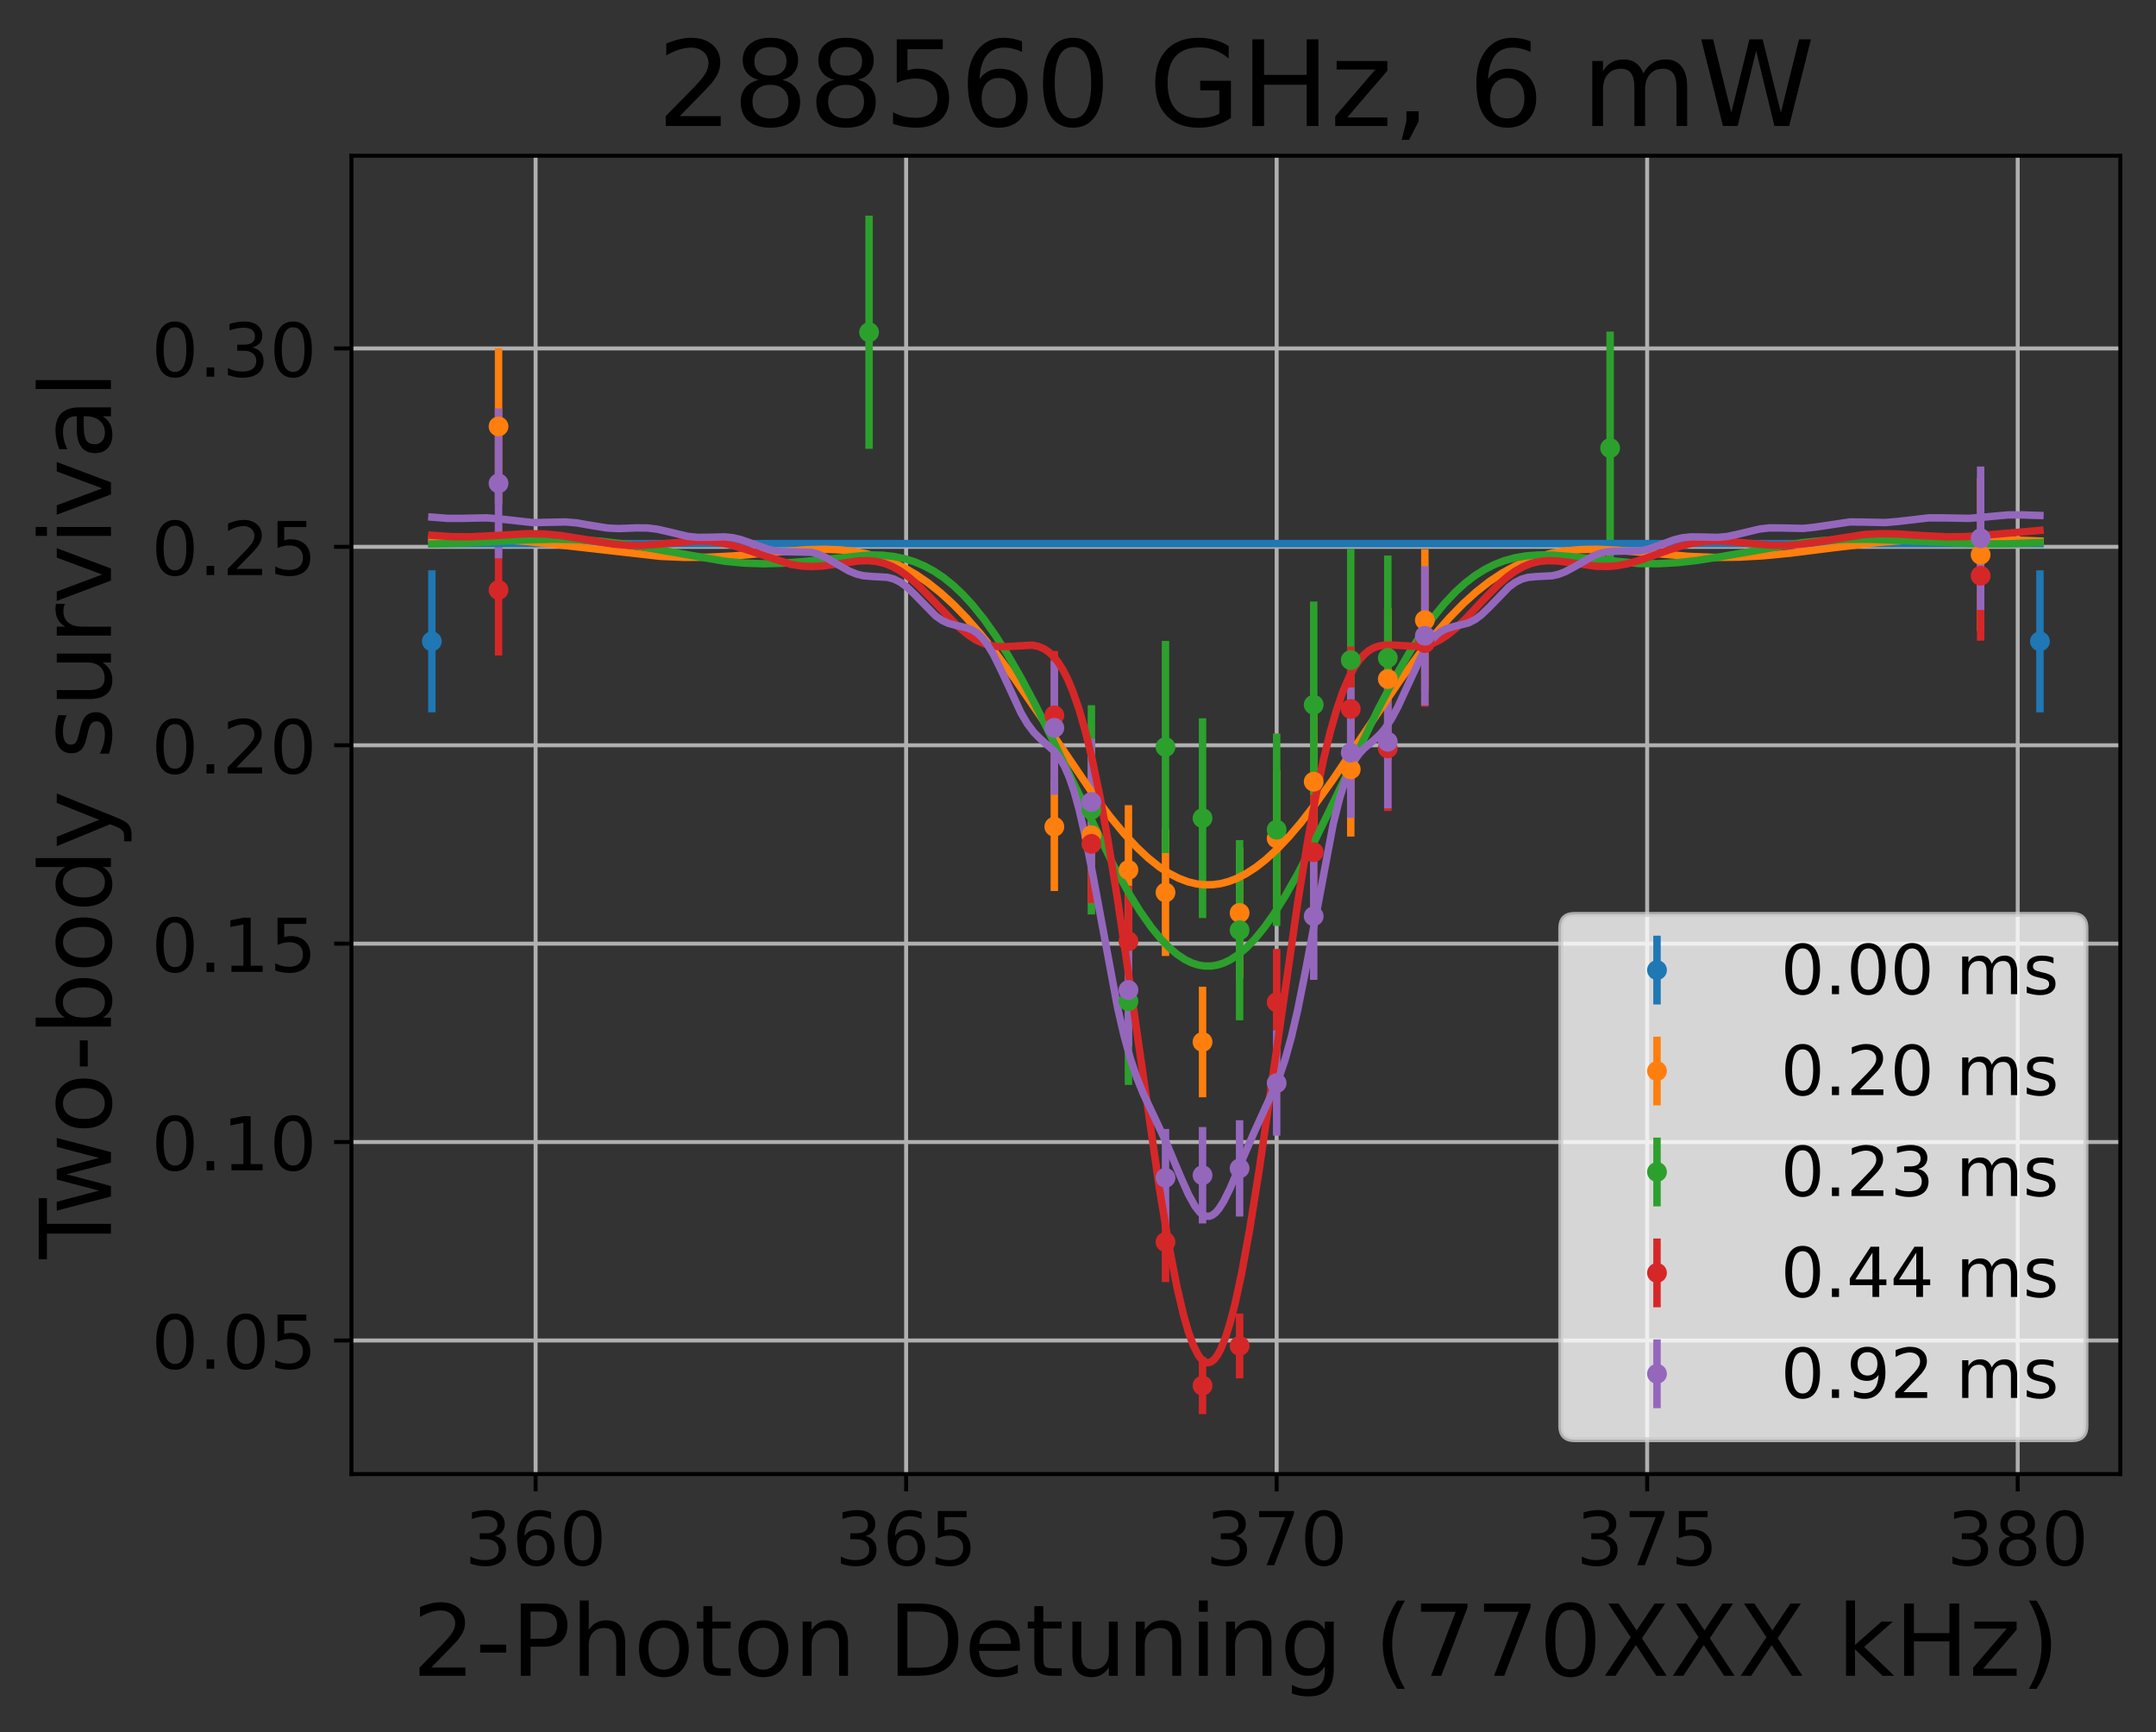 <?xml version="1.0" encoding="utf-8" standalone="no"?>
<!DOCTYPE svg PUBLIC "-//W3C//DTD SVG 1.1//EN"
  "http://www.w3.org/Graphics/SVG/1.1/DTD/svg11.dtd">
<!-- Created with matplotlib (https://matplotlib.org/) -->
<svg height="349.622pt" version="1.1" viewBox="0 0 435.275 349.622" width="435.275pt" xmlns="http://www.w3.org/2000/svg" xmlns:xlink="http://www.w3.org/1999/xlink">
 <rect x="0" y="0" width="435.275" height="349.622" fill="#333333" stroke="none"/>
 <defs>
  <style type="text/css">
*{stroke-linecap:butt;stroke-linejoin:round;}
  </style>
 </defs>
 <g id="figure_1">
  <g id="patch_1">
   <path d="M 0 349.622 
L 435.275 349.622 
L 435.275 0 
L 0 0 
z
" style="fill:none;"/>
  </g>
  <g id="axes_1">
   <g id="patch_2">
    <path d="M 70.955 297.548 
L 428.075 297.548 
L 428.075 31.436 
L 70.955 31.436 
z
" style="fill:none;"/>
   </g>
   <g id="matplotlib.axis_1">
    <g id="xtick_1">
     <g id="line2d_1">
      <path clip-path="url(#p140c2fcd43)" d="M 108.133 297.548 
L 108.133 31.436 
" style="fill:none;stroke:#b0b0b0;stroke-linecap:square;stroke-width:0.8;"/>
     </g>
     <g id="line2d_2">
      <defs>
       <path d="M 0 0 
L 0 3.5 
" id="m005f0a59be" style="stroke:#000000;stroke-width:0.8;"/>
      </defs>
      <g>
       <use style="stroke:#000000;stroke-width:0.8;" x="108.133" xlink:href="#m005f0a59be" y="297.548"/>
      </g>
     </g>
     <g id="text_1">
      <!-- 360 -->
      <defs>
       <path d="M 40.578 39.312 
Q 47.656 37.797 51.625 33 
Q 55.609 28.219 55.609 21.188 
Q 55.609 10.406 48.188 4.484 
Q 40.766 -1.422 27.094 -1.422 
Q 22.516 -1.422 17.656 -0.516 
Q 12.797 0.391 7.625 2.203 
L 7.625 11.719 
Q 11.719 9.328 16.594 8.109 
Q 21.484 6.891 26.812 6.891 
Q 36.078 6.891 40.938 10.547 
Q 45.797 14.203 45.797 21.188 
Q 45.797 27.641 41.281 31.266 
Q 36.766 34.906 28.719 34.906 
L 20.219 34.906 
L 20.219 43.016 
L 29.109 43.016 
Q 36.375 43.016 40.234 45.922 
Q 44.094 48.828 44.094 54.297 
Q 44.094 59.906 40.109 62.906 
Q 36.141 65.922 28.719 65.922 
Q 24.656 65.922 20.016 65.031 
Q 15.375 64.156 9.812 62.312 
L 9.812 71.094 
Q 15.438 72.656 20.344 73.438 
Q 25.25 74.219 29.594 74.219 
Q 40.828 74.219 47.359 69.109 
Q 53.906 64.016 53.906 55.328 
Q 53.906 49.266 50.438 45.094 
Q 46.969 40.922 40.578 39.312 
z
" id="DejaVuSans-51"/>
       <path d="M 33.016 40.375 
Q 26.375 40.375 22.484 35.828 
Q 18.609 31.297 18.609 23.391 
Q 18.609 15.531 22.484 10.953 
Q 26.375 6.391 33.016 6.391 
Q 39.656 6.391 43.531 10.953 
Q 47.406 15.531 47.406 23.391 
Q 47.406 31.297 43.531 35.828 
Q 39.656 40.375 33.016 40.375 
z
M 52.594 71.297 
L 52.594 62.312 
Q 48.875 64.062 45.094 64.984 
Q 41.312 65.922 37.594 65.922 
Q 27.828 65.922 22.672 59.328 
Q 17.531 52.734 16.797 39.406 
Q 19.672 43.656 24.016 45.922 
Q 28.375 48.188 33.594 48.188 
Q 44.578 48.188 50.953 41.516 
Q 57.328 34.859 57.328 23.391 
Q 57.328 12.156 50.688 5.359 
Q 44.047 -1.422 33.016 -1.422 
Q 20.359 -1.422 13.672 8.266 
Q 6.984 17.969 6.984 36.375 
Q 6.984 53.656 15.188 63.938 
Q 23.391 74.219 37.203 74.219 
Q 40.922 74.219 44.703 73.484 
Q 48.484 72.75 52.594 71.297 
z
" id="DejaVuSans-54"/>
       <path d="M 31.781 66.406 
Q 24.172 66.406 20.328 58.906 
Q 16.5 51.422 16.5 36.375 
Q 16.5 21.391 20.328 13.891 
Q 24.172 6.391 31.781 6.391 
Q 39.453 6.391 43.281 13.891 
Q 47.125 21.391 47.125 36.375 
Q 47.125 51.422 43.281 58.906 
Q 39.453 66.406 31.781 66.406 
z
M 31.781 74.219 
Q 44.047 74.219 50.516 64.516 
Q 56.984 54.828 56.984 36.375 
Q 56.984 17.969 50.516 8.266 
Q 44.047 -1.422 31.781 -1.422 
Q 19.531 -1.422 13.062 8.266 
Q 6.594 17.969 6.594 36.375 
Q 6.594 54.828 13.062 64.516 
Q 19.531 74.219 31.781 74.219 
z
" id="DejaVuSans-48"/>
      </defs>
      <g transform="translate(93.817 315.946)scale(0.15 -0.15)">
       <use xlink:href="#DejaVuSans-51"/>
       <use x="63.623" xlink:href="#DejaVuSans-54"/>
       <use x="127.246" xlink:href="#DejaVuSans-48"/>
      </g>
     </g>
    </g>
    <g id="xtick_2">
     <g id="line2d_3">
      <path clip-path="url(#p140c2fcd43)" d="M 182.938 297.548 
L 182.938 31.436 
" style="fill:none;stroke:#b0b0b0;stroke-linecap:square;stroke-width:0.8;"/>
     </g>
     <g id="line2d_4">
      <g>
       <use style="stroke:#000000;stroke-width:0.8;" x="182.938" xlink:href="#m005f0a59be" y="297.548"/>
      </g>
     </g>
     <g id="text_2">
      <!-- 365 -->
      <defs>
       <path d="M 10.797 72.906 
L 49.516 72.906 
L 49.516 64.594 
L 19.828 64.594 
L 19.828 46.734 
Q 21.969 47.469 24.109 47.828 
Q 26.266 48.188 28.422 48.188 
Q 40.625 48.188 47.75 41.5 
Q 54.891 34.812 54.891 23.391 
Q 54.891 11.625 47.562 5.094 
Q 40.234 -1.422 26.906 -1.422 
Q 22.312 -1.422 17.547 -0.641 
Q 12.797 0.141 7.719 1.703 
L 7.719 11.625 
Q 12.109 9.234 16.797 8.062 
Q 21.484 6.891 26.703 6.891 
Q 35.156 6.891 40.078 11.328 
Q 45.016 15.766 45.016 23.391 
Q 45.016 31 40.078 35.438 
Q 35.156 39.891 26.703 39.891 
Q 22.75 39.891 18.812 39.016 
Q 14.891 38.141 10.797 36.281 
z
" id="DejaVuSans-53"/>
      </defs>
      <g transform="translate(168.622 315.946)scale(0.15 -0.15)">
       <use xlink:href="#DejaVuSans-51"/>
       <use x="63.623" xlink:href="#DejaVuSans-54"/>
       <use x="127.246" xlink:href="#DejaVuSans-53"/>
      </g>
     </g>
    </g>
    <g id="xtick_3">
     <g id="line2d_5">
      <path clip-path="url(#p140c2fcd43)" d="M 257.743 297.548 
L 257.743 31.436 
" style="fill:none;stroke:#b0b0b0;stroke-linecap:square;stroke-width:0.8;"/>
     </g>
     <g id="line2d_6">
      <g>
       <use style="stroke:#000000;stroke-width:0.8;" x="257.743" xlink:href="#m005f0a59be" y="297.548"/>
      </g>
     </g>
     <g id="text_3">
      <!-- 370 -->
      <defs>
       <path d="M 8.203 72.906 
L 55.078 72.906 
L 55.078 68.703 
L 28.609 0 
L 18.312 0 
L 43.219 64.594 
L 8.203 64.594 
z
" id="DejaVuSans-55"/>
      </defs>
      <g transform="translate(243.428 315.946)scale(0.15 -0.15)">
       <use xlink:href="#DejaVuSans-51"/>
       <use x="63.623" xlink:href="#DejaVuSans-55"/>
       <use x="127.246" xlink:href="#DejaVuSans-48"/>
      </g>
     </g>
    </g>
    <g id="xtick_4">
     <g id="line2d_7">
      <path clip-path="url(#p140c2fcd43)" d="M 332.548 297.548 
L 332.548 31.436 
" style="fill:none;stroke:#b0b0b0;stroke-linecap:square;stroke-width:0.8;"/>
     </g>
     <g id="line2d_8">
      <g>
       <use style="stroke:#000000;stroke-width:0.8;" x="332.548" xlink:href="#m005f0a59be" y="297.548"/>
      </g>
     </g>
     <g id="text_4">
      <!-- 375 -->
      <g transform="translate(318.233 315.946)scale(0.15 -0.15)">
       <use xlink:href="#DejaVuSans-51"/>
       <use x="63.623" xlink:href="#DejaVuSans-55"/>
       <use x="127.246" xlink:href="#DejaVuSans-53"/>
      </g>
     </g>
    </g>
    <g id="xtick_5">
     <g id="line2d_9">
      <path clip-path="url(#p140c2fcd43)" d="M 407.354 297.548 
L 407.354 31.436 
" style="fill:none;stroke:#b0b0b0;stroke-linecap:square;stroke-width:0.8;"/>
     </g>
     <g id="line2d_10">
      <g>
       <use style="stroke:#000000;stroke-width:0.8;" x="407.354" xlink:href="#m005f0a59be" y="297.548"/>
      </g>
     </g>
     <g id="text_5">
      <!-- 380 -->
      <defs>
       <path d="M 31.781 34.625 
Q 24.75 34.625 20.719 30.859 
Q 16.703 27.094 16.703 20.516 
Q 16.703 13.922 20.719 10.156 
Q 24.75 6.391 31.781 6.391 
Q 38.812 6.391 42.859 10.172 
Q 46.922 13.969 46.922 20.516 
Q 46.922 27.094 42.891 30.859 
Q 38.875 34.625 31.781 34.625 
z
M 21.922 38.812 
Q 15.578 40.375 12.031 44.719 
Q 8.5 49.078 8.5 55.328 
Q 8.5 64.062 14.719 69.141 
Q 20.953 74.219 31.781 74.219 
Q 42.672 74.219 48.875 69.141 
Q 55.078 64.062 55.078 55.328 
Q 55.078 49.078 51.531 44.719 
Q 48 40.375 41.703 38.812 
Q 48.828 37.156 52.797 32.312 
Q 56.781 27.484 56.781 20.516 
Q 56.781 9.906 50.312 4.234 
Q 43.844 -1.422 31.781 -1.422 
Q 19.734 -1.422 13.25 4.234 
Q 6.781 9.906 6.781 20.516 
Q 6.781 27.484 10.781 32.312 
Q 14.797 37.156 21.922 38.812 
z
M 18.312 54.391 
Q 18.312 48.734 21.844 45.562 
Q 25.391 42.391 31.781 42.391 
Q 38.141 42.391 41.719 45.562 
Q 45.312 48.734 45.312 54.391 
Q 45.312 60.062 41.719 63.234 
Q 38.141 66.406 31.781 66.406 
Q 25.391 66.406 21.844 63.234 
Q 18.312 60.062 18.312 54.391 
z
" id="DejaVuSans-56"/>
      </defs>
      <g transform="translate(393.038 315.946)scale(0.15 -0.15)">
       <use xlink:href="#DejaVuSans-51"/>
       <use x="63.623" xlink:href="#DejaVuSans-56"/>
       <use x="127.246" xlink:href="#DejaVuSans-48"/>
      </g>
     </g>
    </g>
    <g id="text_6">
     <!-- 2-Photon Detuning (770XXX kHz) -->
     <defs>
      <path d="M 19.188 8.297 
L 53.609 8.297 
L 53.609 0 
L 7.328 0 
L 7.328 8.297 
Q 12.938 14.109 22.625 23.891 
Q 32.328 33.688 34.812 36.531 
Q 39.547 41.844 41.422 45.531 
Q 43.312 49.219 43.312 52.781 
Q 43.312 58.594 39.234 62.25 
Q 35.156 65.922 28.609 65.922 
Q 23.969 65.922 18.812 64.312 
Q 13.672 62.703 7.812 59.422 
L 7.812 69.391 
Q 13.766 71.781 18.938 73 
Q 24.125 74.219 28.422 74.219 
Q 39.75 74.219 46.484 68.547 
Q 53.219 62.891 53.219 53.422 
Q 53.219 48.922 51.531 44.891 
Q 49.859 40.875 45.406 35.406 
Q 44.188 33.984 37.641 27.219 
Q 31.109 20.453 19.188 8.297 
z
" id="DejaVuSans-50"/>
      <path d="M 4.891 31.391 
L 31.203 31.391 
L 31.203 23.391 
L 4.891 23.391 
z
" id="DejaVuSans-45"/>
      <path d="M 19.672 64.797 
L 19.672 37.406 
L 32.078 37.406 
Q 38.969 37.406 42.719 40.969 
Q 46.484 44.531 46.484 51.125 
Q 46.484 57.672 42.719 61.234 
Q 38.969 64.797 32.078 64.797 
z
M 9.812 72.906 
L 32.078 72.906 
Q 44.344 72.906 50.609 67.359 
Q 56.891 61.812 56.891 51.125 
Q 56.891 40.328 50.609 34.812 
Q 44.344 29.297 32.078 29.297 
L 19.672 29.297 
L 19.672 0 
L 9.812 0 
z
" id="DejaVuSans-80"/>
      <path d="M 54.891 33.016 
L 54.891 0 
L 45.906 0 
L 45.906 32.719 
Q 45.906 40.484 42.875 44.328 
Q 39.844 48.188 33.797 48.188 
Q 26.516 48.188 22.312 43.547 
Q 18.109 38.922 18.109 30.906 
L 18.109 0 
L 9.078 0 
L 9.078 75.984 
L 18.109 75.984 
L 18.109 46.188 
Q 21.344 51.125 25.703 53.562 
Q 30.078 56 35.797 56 
Q 45.219 56 50.047 50.172 
Q 54.891 44.344 54.891 33.016 
z
" id="DejaVuSans-104"/>
      <path d="M 30.609 48.391 
Q 23.391 48.391 19.188 42.75 
Q 14.984 37.109 14.984 27.297 
Q 14.984 17.484 19.156 11.844 
Q 23.344 6.203 30.609 6.203 
Q 37.797 6.203 41.984 11.859 
Q 46.188 17.531 46.188 27.297 
Q 46.188 37.016 41.984 42.703 
Q 37.797 48.391 30.609 48.391 
z
M 30.609 56 
Q 42.328 56 49.016 48.375 
Q 55.719 40.766 55.719 27.297 
Q 55.719 13.875 49.016 6.219 
Q 42.328 -1.422 30.609 -1.422 
Q 18.844 -1.422 12.172 6.219 
Q 5.516 13.875 5.516 27.297 
Q 5.516 40.766 12.172 48.375 
Q 18.844 56 30.609 56 
z
" id="DejaVuSans-111"/>
      <path d="M 18.312 70.219 
L 18.312 54.688 
L 36.812 54.688 
L 36.812 47.703 
L 18.312 47.703 
L 18.312 18.016 
Q 18.312 11.328 20.141 9.422 
Q 21.969 7.516 27.594 7.516 
L 36.812 7.516 
L 36.812 0 
L 27.594 0 
Q 17.188 0 13.234 3.875 
Q 9.281 7.766 9.281 18.016 
L 9.281 47.703 
L 2.688 47.703 
L 2.688 54.688 
L 9.281 54.688 
L 9.281 70.219 
z
" id="DejaVuSans-116"/>
      <path d="M 54.891 33.016 
L 54.891 0 
L 45.906 0 
L 45.906 32.719 
Q 45.906 40.484 42.875 44.328 
Q 39.844 48.188 33.797 48.188 
Q 26.516 48.188 22.312 43.547 
Q 18.109 38.922 18.109 30.906 
L 18.109 0 
L 9.078 0 
L 9.078 54.688 
L 18.109 54.688 
L 18.109 46.188 
Q 21.344 51.125 25.703 53.562 
Q 30.078 56 35.797 56 
Q 45.219 56 50.047 50.172 
Q 54.891 44.344 54.891 33.016 
z
" id="DejaVuSans-110"/>
      <path id="DejaVuSans-32"/>
      <path d="M 19.672 64.797 
L 19.672 8.109 
L 31.594 8.109 
Q 46.688 8.109 53.688 14.938 
Q 60.688 21.781 60.688 36.531 
Q 60.688 51.172 53.688 57.984 
Q 46.688 64.797 31.594 64.797 
z
M 9.812 72.906 
L 30.078 72.906 
Q 51.266 72.906 61.172 64.094 
Q 71.094 55.281 71.094 36.531 
Q 71.094 17.672 61.125 8.828 
Q 51.172 0 30.078 0 
L 9.812 0 
z
" id="DejaVuSans-68"/>
      <path d="M 56.203 29.594 
L 56.203 25.203 
L 14.891 25.203 
Q 15.484 15.922 20.484 11.062 
Q 25.484 6.203 34.422 6.203 
Q 39.594 6.203 44.453 7.469 
Q 49.312 8.734 54.109 11.281 
L 54.109 2.781 
Q 49.266 0.734 44.188 -0.344 
Q 39.109 -1.422 33.891 -1.422 
Q 20.797 -1.422 13.156 6.188 
Q 5.516 13.812 5.516 26.812 
Q 5.516 40.234 12.766 48.109 
Q 20.016 56 32.328 56 
Q 43.359 56 49.781 48.891 
Q 56.203 41.797 56.203 29.594 
z
M 47.219 32.234 
Q 47.125 39.594 43.094 43.984 
Q 39.062 48.391 32.422 48.391 
Q 24.906 48.391 20.391 44.141 
Q 15.875 39.891 15.188 32.172 
z
" id="DejaVuSans-101"/>
      <path d="M 8.5 21.578 
L 8.5 54.688 
L 17.484 54.688 
L 17.484 21.922 
Q 17.484 14.156 20.5 10.266 
Q 23.531 6.391 29.594 6.391 
Q 36.859 6.391 41.078 11.031 
Q 45.312 15.672 45.312 23.688 
L 45.312 54.688 
L 54.297 54.688 
L 54.297 0 
L 45.312 0 
L 45.312 8.406 
Q 42.047 3.422 37.719 1 
Q 33.406 -1.422 27.688 -1.422 
Q 18.266 -1.422 13.375 4.438 
Q 8.5 10.297 8.5 21.578 
z
M 31.109 56 
z
" id="DejaVuSans-117"/>
      <path d="M 9.422 54.688 
L 18.406 54.688 
L 18.406 0 
L 9.422 0 
z
M 9.422 75.984 
L 18.406 75.984 
L 18.406 64.594 
L 9.422 64.594 
z
" id="DejaVuSans-105"/>
      <path d="M 45.406 27.984 
Q 45.406 37.75 41.375 43.109 
Q 37.359 48.484 30.078 48.484 
Q 22.859 48.484 18.828 43.109 
Q 14.797 37.75 14.797 27.984 
Q 14.797 18.266 18.828 12.891 
Q 22.859 7.516 30.078 7.516 
Q 37.359 7.516 41.375 12.891 
Q 45.406 18.266 45.406 27.984 
z
M 54.391 6.781 
Q 54.391 -7.172 48.188 -13.984 
Q 42 -20.797 29.203 -20.797 
Q 24.469 -20.797 20.266 -20.094 
Q 16.062 -19.391 12.109 -17.922 
L 12.109 -9.188 
Q 16.062 -11.328 19.922 -12.344 
Q 23.781 -13.375 27.781 -13.375 
Q 36.625 -13.375 41.016 -8.766 
Q 45.406 -4.156 45.406 5.172 
L 45.406 9.625 
Q 42.625 4.781 38.281 2.391 
Q 33.938 0 27.875 0 
Q 17.828 0 11.672 7.656 
Q 5.516 15.328 5.516 27.984 
Q 5.516 40.672 11.672 48.328 
Q 17.828 56 27.875 56 
Q 33.938 56 38.281 53.609 
Q 42.625 51.219 45.406 46.391 
L 45.406 54.688 
L 54.391 54.688 
z
" id="DejaVuSans-103"/>
      <path d="M 31 75.875 
Q 24.469 64.656 21.281 53.656 
Q 18.109 42.672 18.109 31.391 
Q 18.109 20.125 21.312 9.062 
Q 24.516 -2 31 -13.188 
L 23.188 -13.188 
Q 15.875 -1.703 12.234 9.375 
Q 8.594 20.453 8.594 31.391 
Q 8.594 42.281 12.203 53.312 
Q 15.828 64.359 23.188 75.875 
z
" id="DejaVuSans-40"/>
      <path d="M 6.297 72.906 
L 16.891 72.906 
L 35.016 45.797 
L 53.219 72.906 
L 63.812 72.906 
L 40.375 37.891 
L 65.375 0 
L 54.781 0 
L 34.281 31 
L 13.625 0 
L 2.984 0 
L 29 38.922 
z
" id="DejaVuSans-88"/>
      <path d="M 9.078 75.984 
L 18.109 75.984 
L 18.109 31.109 
L 44.922 54.688 
L 56.391 54.688 
L 27.391 29.109 
L 57.625 0 
L 45.906 0 
L 18.109 26.703 
L 18.109 0 
L 9.078 0 
z
" id="DejaVuSans-107"/>
      <path d="M 9.812 72.906 
L 19.672 72.906 
L 19.672 43.016 
L 55.516 43.016 
L 55.516 72.906 
L 65.375 72.906 
L 65.375 0 
L 55.516 0 
L 55.516 34.719 
L 19.672 34.719 
L 19.672 0 
L 9.812 0 
z
" id="DejaVuSans-72"/>
      <path d="M 5.516 54.688 
L 48.188 54.688 
L 48.188 46.484 
L 14.406 7.172 
L 48.188 7.172 
L 48.188 0 
L 4.297 0 
L 4.297 8.203 
L 38.094 47.516 
L 5.516 47.516 
z
" id="DejaVuSans-122"/>
      <path d="M 8.016 75.875 
L 15.828 75.875 
Q 23.141 64.359 26.781 53.312 
Q 30.422 42.281 30.422 31.391 
Q 30.422 20.453 26.781 9.375 
Q 23.141 -1.703 15.828 -13.188 
L 8.016 -13.188 
Q 14.5 -2 17.703 9.062 
Q 20.906 20.125 20.906 31.391 
Q 20.906 42.672 17.703 53.656 
Q 14.5 64.656 8.016 75.875 
z
" id="DejaVuSans-41"/>
     </defs>
     <g transform="translate(83.235 338.262)scale(0.2 -0.2)">
      <use xlink:href="#DejaVuSans-50"/>
      <use x="63.623" xlink:href="#DejaVuSans-45"/>
      <use x="99.707" xlink:href="#DejaVuSans-80"/>
      <use x="160.01" xlink:href="#DejaVuSans-104"/>
      <use x="223.389" xlink:href="#DejaVuSans-111"/>
      <use x="284.57" xlink:href="#DejaVuSans-116"/>
      <use x="323.779" xlink:href="#DejaVuSans-111"/>
      <use x="384.961" xlink:href="#DejaVuSans-110"/>
      <use x="448.34" xlink:href="#DejaVuSans-32"/>
      <use x="480.127" xlink:href="#DejaVuSans-68"/>
      <use x="557.129" xlink:href="#DejaVuSans-101"/>
      <use x="618.652" xlink:href="#DejaVuSans-116"/>
      <use x="657.861" xlink:href="#DejaVuSans-117"/>
      <use x="721.24" xlink:href="#DejaVuSans-110"/>
      <use x="784.619" xlink:href="#DejaVuSans-105"/>
      <use x="812.402" xlink:href="#DejaVuSans-110"/>
      <use x="875.781" xlink:href="#DejaVuSans-103"/>
      <use x="939.258" xlink:href="#DejaVuSans-32"/>
      <use x="971.045" xlink:href="#DejaVuSans-40"/>
      <use x="1010.059" xlink:href="#DejaVuSans-55"/>
      <use x="1073.682" xlink:href="#DejaVuSans-55"/>
      <use x="1137.305" xlink:href="#DejaVuSans-48"/>
      <use x="1200.928" xlink:href="#DejaVuSans-88"/>
      <use x="1269.434" xlink:href="#DejaVuSans-88"/>
      <use x="1337.939" xlink:href="#DejaVuSans-88"/>
      <use x="1406.445" xlink:href="#DejaVuSans-32"/>
      <use x="1438.232" xlink:href="#DejaVuSans-107"/>
      <use x="1496.143" xlink:href="#DejaVuSans-72"/>
      <use x="1571.338" xlink:href="#DejaVuSans-122"/>
      <use x="1623.828" xlink:href="#DejaVuSans-41"/>
     </g>
    </g>
   </g>
   <g id="matplotlib.axis_2">
    <g id="ytick_1">
     <g id="line2d_11">
      <path clip-path="url(#p140c2fcd43)" d="M 70.955 270.579 
L 428.075 270.579 
" style="fill:none;stroke:#b0b0b0;stroke-linecap:square;stroke-width:0.8;"/>
     </g>
     <g id="line2d_12">
      <defs>
       <path d="M 0 0 
L -3.5 0 
" id="mc3ce260a5b" style="stroke:#000000;stroke-width:0.8;"/>
      </defs>
      <g>
       <use style="stroke:#000000;stroke-width:0.8;" x="70.955" xlink:href="#mc3ce260a5b" y="270.579"/>
      </g>
     </g>
     <g id="text_7">
      <!-- 0.05 -->
      <defs>
       <path d="M 10.688 12.406 
L 21 12.406 
L 21 0 
L 10.688 0 
z
" id="DejaVuSans-46"/>
      </defs>
      <g transform="translate(30.556 276.278)scale(0.15 -0.15)">
       <use xlink:href="#DejaVuSans-48"/>
       <use x="63.623" xlink:href="#DejaVuSans-46"/>
       <use x="95.41" xlink:href="#DejaVuSans-48"/>
       <use x="159.033" xlink:href="#DejaVuSans-53"/>
      </g>
     </g>
    </g>
    <g id="ytick_2">
     <g id="line2d_13">
      <path clip-path="url(#p140c2fcd43)" d="M 70.955 230.53 
L 428.075 230.53 
" style="fill:none;stroke:#b0b0b0;stroke-linecap:square;stroke-width:0.8;"/>
     </g>
     <g id="line2d_14">
      <g>
       <use style="stroke:#000000;stroke-width:0.8;" x="70.955" xlink:href="#mc3ce260a5b" y="230.53"/>
      </g>
     </g>
     <g id="text_8">
      <!-- 0.10 -->
      <defs>
       <path d="M 12.406 8.297 
L 28.516 8.297 
L 28.516 63.922 
L 10.984 60.406 
L 10.984 69.391 
L 28.422 72.906 
L 38.281 72.906 
L 38.281 8.297 
L 54.391 8.297 
L 54.391 0 
L 12.406 0 
z
" id="DejaVuSans-49"/>
      </defs>
      <g transform="translate(30.556 236.229)scale(0.15 -0.15)">
       <use xlink:href="#DejaVuSans-48"/>
       <use x="63.623" xlink:href="#DejaVuSans-46"/>
       <use x="95.41" xlink:href="#DejaVuSans-49"/>
       <use x="159.033" xlink:href="#DejaVuSans-48"/>
      </g>
     </g>
    </g>
    <g id="ytick_3">
     <g id="line2d_15">
      <path clip-path="url(#p140c2fcd43)" d="M 70.955 190.481 
L 428.075 190.481 
" style="fill:none;stroke:#b0b0b0;stroke-linecap:square;stroke-width:0.8;"/>
     </g>
     <g id="line2d_16">
      <g>
       <use style="stroke:#000000;stroke-width:0.8;" x="70.955" xlink:href="#mc3ce260a5b" y="190.481"/>
      </g>
     </g>
     <g id="text_9">
      <!-- 0.15 -->
      <g transform="translate(30.556 196.179)scale(0.15 -0.15)">
       <use xlink:href="#DejaVuSans-48"/>
       <use x="63.623" xlink:href="#DejaVuSans-46"/>
       <use x="95.41" xlink:href="#DejaVuSans-49"/>
       <use x="159.033" xlink:href="#DejaVuSans-53"/>
      </g>
     </g>
    </g>
    <g id="ytick_4">
     <g id="line2d_17">
      <path clip-path="url(#p140c2fcd43)" d="M 70.955 150.432 
L 428.075 150.432 
" style="fill:none;stroke:#b0b0b0;stroke-linecap:square;stroke-width:0.8;"/>
     </g>
     <g id="line2d_18">
      <g>
       <use style="stroke:#000000;stroke-width:0.8;" x="70.955" xlink:href="#mc3ce260a5b" y="150.432"/>
      </g>
     </g>
     <g id="text_10">
      <!-- 0.20 -->
      <g transform="translate(30.556 156.13)scale(0.15 -0.15)">
       <use xlink:href="#DejaVuSans-48"/>
       <use x="63.623" xlink:href="#DejaVuSans-46"/>
       <use x="95.41" xlink:href="#DejaVuSans-50"/>
       <use x="159.033" xlink:href="#DejaVuSans-48"/>
      </g>
     </g>
    </g>
    <g id="ytick_5">
     <g id="line2d_19">
      <path clip-path="url(#p140c2fcd43)" d="M 70.955 110.382 
L 428.075 110.382 
" style="fill:none;stroke:#b0b0b0;stroke-linecap:square;stroke-width:0.8;"/>
     </g>
     <g id="line2d_20">
      <g>
       <use style="stroke:#000000;stroke-width:0.8;" x="70.955" xlink:href="#mc3ce260a5b" y="110.382"/>
      </g>
     </g>
     <g id="text_11">
      <!-- 0.25 -->
      <g transform="translate(30.556 116.081)scale(0.15 -0.15)">
       <use xlink:href="#DejaVuSans-48"/>
       <use x="63.623" xlink:href="#DejaVuSans-46"/>
       <use x="95.41" xlink:href="#DejaVuSans-50"/>
       <use x="159.033" xlink:href="#DejaVuSans-53"/>
      </g>
     </g>
    </g>
    <g id="ytick_6">
     <g id="line2d_21">
      <path clip-path="url(#p140c2fcd43)" d="M 70.955 70.333 
L 428.075 70.333 
" style="fill:none;stroke:#b0b0b0;stroke-linecap:square;stroke-width:0.8;"/>
     </g>
     <g id="line2d_22">
      <g>
       <use style="stroke:#000000;stroke-width:0.8;" x="70.955" xlink:href="#mc3ce260a5b" y="70.333"/>
      </g>
     </g>
     <g id="text_12">
      <!-- 0.30 -->
      <g transform="translate(30.556 76.032)scale(0.15 -0.15)">
       <use xlink:href="#DejaVuSans-48"/>
       <use x="63.623" xlink:href="#DejaVuSans-46"/>
       <use x="95.41" xlink:href="#DejaVuSans-51"/>
       <use x="159.033" xlink:href="#DejaVuSans-48"/>
      </g>
     </g>
    </g>
    <g id="text_13">
     <!-- Two-body survival -->
     <defs>
      <path d="M -0.297 72.906 
L 61.375 72.906 
L 61.375 64.594 
L 35.5 64.594 
L 35.5 0 
L 25.594 0 
L 25.594 64.594 
L -0.297 64.594 
z
" id="DejaVuSans-84"/>
      <path d="M 4.203 54.688 
L 13.188 54.688 
L 24.422 12.016 
L 35.594 54.688 
L 46.188 54.688 
L 57.422 12.016 
L 68.609 54.688 
L 77.594 54.688 
L 63.281 0 
L 52.688 0 
L 40.922 44.828 
L 29.109 0 
L 18.5 0 
z
" id="DejaVuSans-119"/>
      <path d="M 48.688 27.297 
Q 48.688 37.203 44.609 42.844 
Q 40.531 48.484 33.406 48.484 
Q 26.266 48.484 22.188 42.844 
Q 18.109 37.203 18.109 27.297 
Q 18.109 17.391 22.188 11.75 
Q 26.266 6.109 33.406 6.109 
Q 40.531 6.109 44.609 11.75 
Q 48.688 17.391 48.688 27.297 
z
M 18.109 46.391 
Q 20.953 51.266 25.266 53.625 
Q 29.594 56 35.594 56 
Q 45.562 56 51.781 48.094 
Q 58.016 40.188 58.016 27.297 
Q 58.016 14.406 51.781 6.484 
Q 45.562 -1.422 35.594 -1.422 
Q 29.594 -1.422 25.266 0.953 
Q 20.953 3.328 18.109 8.203 
L 18.109 0 
L 9.078 0 
L 9.078 75.984 
L 18.109 75.984 
z
" id="DejaVuSans-98"/>
      <path d="M 45.406 46.391 
L 45.406 75.984 
L 54.391 75.984 
L 54.391 0 
L 45.406 0 
L 45.406 8.203 
Q 42.578 3.328 38.25 0.953 
Q 33.938 -1.422 27.875 -1.422 
Q 17.969 -1.422 11.734 6.484 
Q 5.516 14.406 5.516 27.297 
Q 5.516 40.188 11.734 48.094 
Q 17.969 56 27.875 56 
Q 33.938 56 38.25 53.625 
Q 42.578 51.266 45.406 46.391 
z
M 14.797 27.297 
Q 14.797 17.391 18.875 11.75 
Q 22.953 6.109 30.078 6.109 
Q 37.203 6.109 41.297 11.75 
Q 45.406 17.391 45.406 27.297 
Q 45.406 37.203 41.297 42.844 
Q 37.203 48.484 30.078 48.484 
Q 22.953 48.484 18.875 42.844 
Q 14.797 37.203 14.797 27.297 
z
" id="DejaVuSans-100"/>
      <path d="M 32.172 -5.078 
Q 28.375 -14.844 24.75 -17.812 
Q 21.141 -20.797 15.094 -20.797 
L 7.906 -20.797 
L 7.906 -13.281 
L 13.188 -13.281 
Q 16.891 -13.281 18.938 -11.516 
Q 21 -9.766 23.484 -3.219 
L 25.094 0.875 
L 2.984 54.688 
L 12.5 54.688 
L 29.594 11.922 
L 46.688 54.688 
L 56.203 54.688 
z
" id="DejaVuSans-121"/>
      <path d="M 44.281 53.078 
L 44.281 44.578 
Q 40.484 46.531 36.375 47.5 
Q 32.281 48.484 27.875 48.484 
Q 21.188 48.484 17.844 46.438 
Q 14.5 44.391 14.5 40.281 
Q 14.5 37.156 16.891 35.375 
Q 19.281 33.594 26.516 31.984 
L 29.594 31.297 
Q 39.156 29.25 43.188 25.516 
Q 47.219 21.781 47.219 15.094 
Q 47.219 7.469 41.188 3.016 
Q 35.156 -1.422 24.609 -1.422 
Q 20.219 -1.422 15.453 -0.562 
Q 10.688 0.297 5.422 2 
L 5.422 11.281 
Q 10.406 8.688 15.234 7.391 
Q 20.062 6.109 24.812 6.109 
Q 31.156 6.109 34.562 8.281 
Q 37.984 10.453 37.984 14.406 
Q 37.984 18.062 35.516 20.016 
Q 33.062 21.969 24.703 23.781 
L 21.578 24.516 
Q 13.234 26.266 9.516 29.906 
Q 5.812 33.547 5.812 39.891 
Q 5.812 47.609 11.281 51.797 
Q 16.75 56 26.812 56 
Q 31.781 56 36.172 55.266 
Q 40.578 54.547 44.281 53.078 
z
" id="DejaVuSans-115"/>
      <path d="M 41.109 46.297 
Q 39.594 47.172 37.812 47.578 
Q 36.031 48 33.891 48 
Q 26.266 48 22.188 43.047 
Q 18.109 38.094 18.109 28.812 
L 18.109 0 
L 9.078 0 
L 9.078 54.688 
L 18.109 54.688 
L 18.109 46.188 
Q 20.953 51.172 25.484 53.578 
Q 30.031 56 36.531 56 
Q 37.453 56 38.578 55.875 
Q 39.703 55.766 41.062 55.516 
z
" id="DejaVuSans-114"/>
      <path d="M 2.984 54.688 
L 12.5 54.688 
L 29.594 8.797 
L 46.688 54.688 
L 56.203 54.688 
L 35.688 0 
L 23.484 0 
z
" id="DejaVuSans-118"/>
      <path d="M 34.281 27.484 
Q 23.391 27.484 19.188 25 
Q 14.984 22.516 14.984 16.5 
Q 14.984 11.719 18.141 8.906 
Q 21.297 6.109 26.703 6.109 
Q 34.188 6.109 38.703 11.406 
Q 43.219 16.703 43.219 25.484 
L 43.219 27.484 
z
M 52.203 31.203 
L 52.203 0 
L 43.219 0 
L 43.219 8.297 
Q 40.141 3.328 35.547 0.953 
Q 30.953 -1.422 24.312 -1.422 
Q 15.922 -1.422 10.953 3.297 
Q 6 8.016 6 15.922 
Q 6 25.141 12.172 29.828 
Q 18.359 34.516 30.609 34.516 
L 43.219 34.516 
L 43.219 35.406 
Q 43.219 41.609 39.141 45 
Q 35.062 48.391 27.688 48.391 
Q 23 48.391 18.547 47.266 
Q 14.109 46.141 10.016 43.891 
L 10.016 52.203 
Q 14.938 54.109 19.578 55.047 
Q 24.219 56 28.609 56 
Q 40.484 56 46.344 49.844 
Q 52.203 43.703 52.203 31.203 
z
" id="DejaVuSans-97"/>
      <path d="M 9.422 75.984 
L 18.406 75.984 
L 18.406 0 
L 9.422 0 
z
" id="DejaVuSans-108"/>
     </defs>
     <g transform="translate(22.397 254.134)rotate(-90)scale(0.2 -0.2)">
      <use xlink:href="#DejaVuSans-84"/>
      <use x="44.584" xlink:href="#DejaVuSans-119"/>
      <use x="126.371" xlink:href="#DejaVuSans-111"/>
      <use x="189.428" xlink:href="#DejaVuSans-45"/>
      <use x="225.512" xlink:href="#DejaVuSans-98"/>
      <use x="288.988" xlink:href="#DejaVuSans-111"/>
      <use x="350.17" xlink:href="#DejaVuSans-100"/>
      <use x="413.646" xlink:href="#DejaVuSans-121"/>
      <use x="472.826" xlink:href="#DejaVuSans-32"/>
      <use x="504.613" xlink:href="#DejaVuSans-115"/>
      <use x="556.713" xlink:href="#DejaVuSans-117"/>
      <use x="620.092" xlink:href="#DejaVuSans-114"/>
      <use x="661.205" xlink:href="#DejaVuSans-118"/>
      <use x="720.385" xlink:href="#DejaVuSans-105"/>
      <use x="748.168" xlink:href="#DejaVuSans-118"/>
      <use x="807.348" xlink:href="#DejaVuSans-97"/>
      <use x="868.627" xlink:href="#DejaVuSans-108"/>
     </g>
    </g>
   </g>
   <g id="LineCollection_1">
    <path clip-path="url(#p140c2fcd43)" d="M 87.187 143.789 
L 87.187 115.118 
" style="fill:none;stroke:#1f77b4;stroke-width:1.5;"/>
    <path clip-path="url(#p140c2fcd43)" d="M 411.842 143.789 
L 411.842 115.118 
" style="fill:none;stroke:#1f77b4;stroke-width:1.5;"/>
   </g>
   <g id="LineCollection_2">
    <path clip-path="url(#p140c2fcd43)" d="M 100.652 101.864 
L 100.652 70.286 
" style="fill:none;stroke:#ff7f0e;stroke-width:1.5;"/>
    <path clip-path="url(#p140c2fcd43)" d="M 212.86 179.861 
L 212.86 153.9 
" style="fill:none;stroke:#ff7f0e;stroke-width:1.5;"/>
    <path clip-path="url(#p140c2fcd43)" d="M 220.341 182.052 
L 220.341 155.135 
" style="fill:none;stroke:#ff7f0e;stroke-width:1.5;"/>
    <path clip-path="url(#p140c2fcd43)" d="M 227.821 188.683 
L 227.821 162.528 
" style="fill:none;stroke:#ff7f0e;stroke-width:1.5;"/>
    <path clip-path="url(#p140c2fcd43)" d="M 235.302 192.974 
L 235.302 167.322 
" style="fill:none;stroke:#ff7f0e;stroke-width:1.5;"/>
    <path clip-path="url(#p140c2fcd43)" d="M 242.782 221.487 
L 242.782 199.167 
" style="fill:none;stroke:#ff7f0e;stroke-width:1.5;"/>
    <path clip-path="url(#p140c2fcd43)" d="M 250.263 197.532 
L 250.263 171.043 
" style="fill:none;stroke:#ff7f0e;stroke-width:1.5;"/>
    <path clip-path="url(#p140c2fcd43)" d="M 257.743 183.016 
L 257.743 155.444 
" style="fill:none;stroke:#ff7f0e;stroke-width:1.5;"/>
    <path clip-path="url(#p140c2fcd43)" d="M 265.224 171.997 
L 265.224 143.578 
" style="fill:none;stroke:#ff7f0e;stroke-width:1.5;"/>
    <path clip-path="url(#p140c2fcd43)" d="M 272.704 168.861 
L 272.704 141.72 
" style="fill:none;stroke:#ff7f0e;stroke-width:1.5;"/>
    <path clip-path="url(#p140c2fcd43)" d="M 280.185 151.344 
L 280.185 122.769 
" style="fill:none;stroke:#ff7f0e;stroke-width:1.5;"/>
    <path clip-path="url(#p140c2fcd43)" d="M 287.665 139.512 
L 287.665 110.839 
" style="fill:none;stroke:#ff7f0e;stroke-width:1.5;"/>
    <path clip-path="url(#p140c2fcd43)" d="M 399.873 127.411 
L 399.873 96.545 
" style="fill:none;stroke:#ff7f0e;stroke-width:1.5;"/>
   </g>
   <g id="LineCollection_3">
    <path clip-path="url(#p140c2fcd43)" d="M 175.458 90.596 
L 175.458 43.532 
" style="fill:none;stroke:#2ca02c;stroke-width:1.5;"/>
    <path clip-path="url(#p140c2fcd43)" d="M 220.341 184.592 
L 220.341 142.349 
" style="fill:none;stroke:#2ca02c;stroke-width:1.5;"/>
    <path clip-path="url(#p140c2fcd43)" d="M 227.821 218.997 
L 227.821 185.198 
" style="fill:none;stroke:#2ca02c;stroke-width:1.5;"/>
    <path clip-path="url(#p140c2fcd43)" d="M 235.302 172.2 
L 235.302 129.381 
" style="fill:none;stroke:#2ca02c;stroke-width:1.5;"/>
    <path clip-path="url(#p140c2fcd43)" d="M 242.782 185.308 
L 242.782 144.993 
" style="fill:none;stroke:#2ca02c;stroke-width:1.5;"/>
    <path clip-path="url(#p140c2fcd43)" d="M 250.263 205.953 
L 250.263 169.583 
" style="fill:none;stroke:#2ca02c;stroke-width:1.5;"/>
    <path clip-path="url(#p140c2fcd43)" d="M 257.743 186.9 
L 257.743 148.061 
" style="fill:none;stroke:#2ca02c;stroke-width:1.5;"/>
    <path clip-path="url(#p140c2fcd43)" d="M 265.224 163.087 
L 265.224 121.429 
" style="fill:none;stroke:#2ca02c;stroke-width:1.5;"/>
    <path clip-path="url(#p140c2fcd43)" d="M 272.704 155.693 
L 272.704 110.79 
" style="fill:none;stroke:#2ca02c;stroke-width:1.5;"/>
    <path clip-path="url(#p140c2fcd43)" d="M 280.185 153.47 
L 280.185 112.137 
" style="fill:none;stroke:#2ca02c;stroke-width:1.5;"/>
    <path clip-path="url(#p140c2fcd43)" d="M 325.068 113.96 
L 325.068 66.929 
" style="fill:none;stroke:#2ca02c;stroke-width:1.5;"/>
   </g>
   <g id="LineCollection_4">
    <path clip-path="url(#p140c2fcd43)" d="M 100.652 132.314 
L 100.652 105.863 
" style="fill:none;stroke:#d62728;stroke-width:1.5;"/>
    <path clip-path="url(#p140c2fcd43)" d="M 212.86 157.397 
L 212.86 131.4 
" style="fill:none;stroke:#d62728;stroke-width:1.5;"/>
    <path clip-path="url(#p140c2fcd43)" d="M 220.341 182.286 
L 220.341 158.379 
" style="fill:none;stroke:#d62728;stroke-width:1.5;"/>
    <path clip-path="url(#p140c2fcd43)" d="M 227.821 201.185 
L 227.821 178.796 
" style="fill:none;stroke:#d62728;stroke-width:1.5;"/>
    <path clip-path="url(#p140c2fcd43)" d="M 235.302 258.798 
L 235.302 242.607 
" style="fill:none;stroke:#d62728;stroke-width:1.5;"/>
    <path clip-path="url(#p140c2fcd43)" d="M 242.782 285.452 
L 242.782 273.93 
" style="fill:none;stroke:#d62728;stroke-width:1.5;"/>
    <path clip-path="url(#p140c2fcd43)" d="M 250.263 278.225 
L 250.263 265.141 
" style="fill:none;stroke:#d62728;stroke-width:1.5;"/>
    <path clip-path="url(#p140c2fcd43)" d="M 257.743 213.063 
L 257.743 191.544 
" style="fill:none;stroke:#d62728;stroke-width:1.5;"/>
    <path clip-path="url(#p140c2fcd43)" d="M 265.224 183.641 
L 265.224 160.397 
" style="fill:none;stroke:#d62728;stroke-width:1.5;"/>
    <path clip-path="url(#p140c2fcd43)" d="M 272.704 155.715 
L 272.704 130.498 
" style="fill:none;stroke:#d62728;stroke-width:1.5;"/>
    <path clip-path="url(#p140c2fcd43)" d="M 280.185 163.698 
L 280.185 138.417 
" style="fill:none;stroke:#d62728;stroke-width:1.5;"/>
    <path clip-path="url(#p140c2fcd43)" d="M 287.665 142.655 
L 287.665 116.981 
" style="fill:none;stroke:#d62728;stroke-width:1.5;"/>
    <path clip-path="url(#p140c2fcd43)" d="M 399.873 129.328 
L 399.873 103.113 
" style="fill:none;stroke:#d62728;stroke-width:1.5;"/>
   </g>
   <g id="LineCollection_5">
    <path clip-path="url(#p140c2fcd43)" d="M 100.652 112.698 
L 100.652 82.441 
" style="fill:none;stroke:#9467bd;stroke-width:1.5;"/>
    <path clip-path="url(#p140c2fcd43)" d="M 212.86 160.441 
L 212.86 133.396 
" style="fill:none;stroke:#9467bd;stroke-width:1.5;"/>
    <path clip-path="url(#p140c2fcd43)" d="M 220.341 174.637 
L 220.341 149.112 
" style="fill:none;stroke:#9467bd;stroke-width:1.5;"/>
    <path clip-path="url(#p140c2fcd43)" d="M 227.821 211.291 
L 227.821 188.388 
" style="fill:none;stroke:#9467bd;stroke-width:1.5;"/>
    <path clip-path="url(#p140c2fcd43)" d="M 235.302 247.603 
L 235.302 227.886 
" style="fill:none;stroke:#9467bd;stroke-width:1.5;"/>
    <path clip-path="url(#p140c2fcd43)" d="M 242.782 246.959 
L 242.782 227.498 
" style="fill:none;stroke:#9467bd;stroke-width:1.5;"/>
    <path clip-path="url(#p140c2fcd43)" d="M 250.263 245.561 
L 250.263 226.123 
" style="fill:none;stroke:#9467bd;stroke-width:1.5;"/>
    <path clip-path="url(#p140c2fcd43)" d="M 257.743 229.233 
L 257.743 208.032 
" style="fill:none;stroke:#9467bd;stroke-width:1.5;"/>
    <path clip-path="url(#p140c2fcd43)" d="M 265.224 197.789 
L 265.224 172.086 
" style="fill:none;stroke:#9467bd;stroke-width:1.5;"/>
    <path clip-path="url(#p140c2fcd43)" d="M 272.704 165.09 
L 272.704 138.77 
" style="fill:none;stroke:#9467bd;stroke-width:1.5;"/>
    <path clip-path="url(#p140c2fcd43)" d="M 280.185 163.164 
L 280.185 136.294 
" style="fill:none;stroke:#9467bd;stroke-width:1.5;"/>
    <path clip-path="url(#p140c2fcd43)" d="M 287.665 142.404 
L 287.665 114.257 
" style="fill:none;stroke:#9467bd;stroke-width:1.5;"/>
    <path clip-path="url(#p140c2fcd43)" d="M 399.873 123.123 
L 399.873 94.171 
" style="fill:none;stroke:#9467bd;stroke-width:1.5;"/>
   </g>
   <g id="line2d_23">
    <path clip-path="url(#p140c2fcd43)" d="M 87.187 109.725 
L 411.842 109.725 
" style="fill:none;stroke:#1f77b4;stroke-linecap:square;stroke-width:1.5;"/>
   </g>
   <g id="line2d_24">
    <path clip-path="url(#p140c2fcd43)" d="M 87.187 108.794 
L 94.337 108.726 
L 100.187 108.886 
L 106.036 109.271 
L 112.536 109.937 
L 133.335 112.301 
L 138.209 112.505 
L 143.084 112.476 
L 148.284 112.202 
L 155.433 111.561 
L 162.583 110.972 
L 166.482 110.87 
L 169.732 110.999 
L 172.657 111.338 
L 175.257 111.852 
L 177.857 112.596 
L 180.457 113.596 
L 182.731 114.698 
L 185.006 116.022 
L 187.281 117.578 
L 189.881 119.644 
L 192.481 122.016 
L 195.081 124.685 
L 198.005 128.024 
L 201.255 132.111 
L 204.83 136.99 
L 209.38 143.612 
L 220.754 160.384 
L 224.004 164.715 
L 226.929 168.256 
L 229.528 171.054 
L 231.803 173.19 
L 234.078 175.004 
L 236.028 176.283 
L 237.978 177.292 
L 239.928 178.023 
L 241.553 178.412 
L 243.178 178.599 
L 244.802 178.583 
L 246.427 178.363 
L 248.052 177.941 
L 249.677 177.32 
L 251.627 176.319 
L 253.577 175.049 
L 255.527 173.523 
L 257.802 171.439 
L 260.077 169.058 
L 262.676 166.014 
L 265.601 162.243 
L 269.176 157.253 
L 274.376 149.557 
L 282.5 137.539 
L 286.4 132.193 
L 289.65 128.099 
L 292.574 124.753 
L 295.499 121.762 
L 298.099 119.421 
L 300.699 117.387 
L 303.299 115.658 
L 305.899 114.229 
L 308.498 113.087 
L 311.098 112.211 
L 313.698 111.58 
L 316.298 111.166 
L 319.223 110.923 
L 322.473 110.876 
L 326.372 111.048 
L 332.222 111.555 
L 340.996 112.308 
L 346.196 112.511 
L 351.071 112.464 
L 355.945 112.19 
L 361.47 111.656 
L 370.57 110.511 
L 379.344 109.485 
L 385.519 108.993 
L 391.368 108.757 
L 397.543 108.736 
L 405.342 108.949 
L 411.842 109.208 
L 411.842 109.208 
" style="fill:none;stroke:#ff7f0e;stroke-linecap:square;stroke-width:1.5;"/>
   </g>
   <g id="line2d_25">
    <path clip-path="url(#p140c2fcd43)" d="M 87.187 109.794 
L 93.687 109.627 
L 105.711 109.006 
L 111.886 108.842 
L 116.761 108.936 
L 121.31 109.249 
L 125.86 109.787 
L 131.06 110.631 
L 146.334 113.292 
L 150.233 113.661 
L 154.133 113.798 
L 158.033 113.693 
L 162.258 113.343 
L 175.582 112.009 
L 178.182 112.075 
L 180.457 112.327 
L 182.731 112.802 
L 184.681 113.416 
L 186.631 114.244 
L 188.581 115.305 
L 190.531 116.616 
L 192.481 118.191 
L 194.431 120.039 
L 196.381 122.165 
L 198.655 124.998 
L 200.93 128.203 
L 203.53 132.299 
L 206.13 136.817 
L 209.055 142.332 
L 212.954 150.22 
L 224.979 175.014 
L 227.904 180.285 
L 230.178 183.964 
L 232.453 187.202 
L 234.403 189.581 
L 236.028 191.259 
L 237.653 192.643 
L 239.278 193.72 
L 240.578 194.354 
L 241.878 194.78 
L 243.178 194.996 
L 244.478 195.001 
L 245.777 194.795 
L 247.077 194.379 
L 248.377 193.755 
L 250.002 192.69 
L 251.627 191.318 
L 253.252 189.651 
L 255.202 187.284 
L 257.152 184.548 
L 259.427 180.94 
L 262.026 176.347 
L 264.951 170.709 
L 268.851 162.686 
L 278.275 143.092 
L 281.525 136.93 
L 284.45 131.866 
L 287.05 127.815 
L 289.325 124.652 
L 291.6 121.863 
L 293.874 119.453 
L 295.824 117.688 
L 297.774 116.194 
L 299.724 114.96 
L 301.674 113.971 
L 303.624 113.21 
L 305.899 112.582 
L 308.173 112.201 
L 310.773 112.017 
L 313.698 112.061 
L 317.273 112.358 
L 330.922 113.752 
L 334.822 113.781 
L 338.722 113.567 
L 342.621 113.132 
L 347.496 112.352 
L 363.745 109.538 
L 368.295 109.091 
L 372.844 108.871 
L 377.719 108.864 
L 383.894 109.096 
L 399.168 109.778 
L 405.342 109.761 
L 411.842 109.513 
L 411.842 109.513 
" style="fill:none;stroke:#2ca02c;stroke-linecap:square;stroke-width:1.5;"/>
   </g>
   <g id="line2d_26">
    <path clip-path="url(#p140c2fcd43)" d="M 87.187 108.052 
L 91.412 108.335 
L 94.987 108.355 
L 99.212 108.143 
L 106.686 107.717 
L 109.936 107.788 
L 113.186 108.095 
L 117.086 108.715 
L 123.91 109.838 
L 126.835 110.071 
L 129.76 110.075 
L 133.01 109.846 
L 140.484 109.194 
L 143.084 109.257 
L 145.359 109.531 
L 147.634 110.019 
L 150.233 110.801 
L 159.658 113.916 
L 161.933 114.266 
L 163.883 114.358 
L 166.157 114.238 
L 169.082 113.831 
L 173.307 113.226 
L 175.257 113.17 
L 176.882 113.324 
L 178.507 113.704 
L 180.132 114.341 
L 181.756 115.244 
L 183.381 116.407 
L 185.331 118.107 
L 187.606 120.402 
L 193.456 126.499 
L 195.406 128.122 
L 197.03 129.179 
L 198.655 129.931 
L 199.955 130.31 
L 201.58 130.528 
L 203.205 130.518 
L 208.405 130.229 
L 209.705 130.503 
L 210.68 130.915 
L 211.655 131.55 
L 212.63 132.447 
L 213.604 133.646 
L 214.579 135.183 
L 215.554 137.089 
L 216.529 139.392 
L 217.829 143.121 
L 219.129 147.633 
L 220.429 152.943 
L 222.054 160.686 
L 223.679 169.584 
L 225.629 181.588 
L 228.229 199.243 
L 234.078 239.901 
L 236.028 251.618 
L 237.653 259.95 
L 238.953 265.464 
L 239.928 268.844 
L 240.903 271.526 
L 241.878 273.474 
L 242.528 274.353 
L 243.178 274.889 
L 243.828 275.079 
L 244.478 274.922 
L 245.127 274.419 
L 245.777 273.573 
L 246.427 272.389 
L 247.402 269.995 
L 248.377 266.888 
L 249.352 263.109 
L 250.652 257.109 
L 252.277 248.263 
L 254.227 236.083 
L 256.827 218.17 
L 262.026 181.994 
L 263.976 169.947 
L 265.601 161.007 
L 267.226 153.218 
L 268.526 147.87 
L 269.826 143.32 
L 271.126 139.554 
L 272.426 136.537 
L 273.401 134.734 
L 274.376 133.292 
L 275.351 132.178 
L 276.325 131.355 
L 277.3 130.784 
L 278.275 130.425 
L 279.575 130.204 
L 281.2 130.209 
L 286.4 130.511 
L 288.025 130.249 
L 289.325 129.831 
L 290.625 129.213 
L 292.249 128.168 
L 293.874 126.849 
L 295.824 124.981 
L 299.399 121.163 
L 302.324 118.166 
L 304.274 116.457 
L 305.899 115.284 
L 307.524 114.37 
L 309.148 113.724 
L 310.773 113.334 
L 312.398 113.172 
L 314.348 113.221 
L 316.948 113.552 
L 322.148 114.29 
L 324.422 114.35 
L 326.372 114.2 
L 328.647 113.785 
L 331.247 113.043 
L 335.147 111.638 
L 339.047 110.306 
L 341.646 109.661 
L 343.921 109.319 
L 346.196 109.19 
L 348.796 109.263 
L 352.696 109.633 
L 357.57 110.059 
L 360.495 110.085 
L 363.42 109.881 
L 366.67 109.425 
L 376.419 107.889 
L 379.669 107.719 
L 382.919 107.772 
L 388.443 108.138 
L 393.318 108.366 
L 396.893 108.311 
L 400.793 108.027 
L 411.842 107.058 
L 411.842 107.058 
" style="fill:none;stroke:#d62728;stroke-linecap:square;stroke-width:1.5;"/>
   </g>
   <g id="line2d_27">
    <path clip-path="url(#p140c2fcd43)" d="M 87.187 104.384 
L 90.437 104.641 
L 93.362 104.629 
L 98.237 104.531 
L 100.837 104.745 
L 107.661 105.495 
L 110.586 105.431 
L 114.161 105.357 
L 116.436 105.549 
L 119.36 106.061 
L 122.61 106.583 
L 124.885 106.696 
L 128.46 106.56 
L 130.735 106.58 
L 132.685 106.817 
L 134.959 107.336 
L 138.859 108.268 
L 140.809 108.469 
L 143.084 108.448 
L 146.334 108.371 
L 147.959 108.539 
L 149.583 108.916 
L 151.858 109.721 
L 155.108 110.884 
L 156.733 111.222 
L 158.358 111.346 
L 163.883 111.487 
L 165.183 111.851 
L 166.807 112.576 
L 169.082 113.923 
L 171.357 115.236 
L 172.982 115.9 
L 174.282 116.209 
L 175.907 116.355 
L 179.157 116.531 
L 180.457 116.878 
L 181.756 117.515 
L 183.056 118.465 
L 184.681 120.018 
L 188.906 124.327 
L 190.206 125.233 
L 191.506 125.839 
L 193.131 126.27 
L 195.406 126.789 
L 196.381 127.208 
L 197.355 127.856 
L 198.33 128.79 
L 199.305 130.04 
L 200.605 132.188 
L 202.23 135.494 
L 206.13 143.912 
L 207.43 146.114 
L 208.73 147.831 
L 210.03 149.132 
L 212.954 151.73 
L 213.929 152.985 
L 214.904 154.672 
L 215.879 156.907 
L 216.854 159.765 
L 217.829 163.274 
L 219.129 168.916 
L 220.754 177.209 
L 225.629 203.409 
L 226.929 209.034 
L 228.229 213.742 
L 229.528 217.597 
L 230.828 220.791 
L 232.778 224.923 
L 235.378 230.459 
L 238.303 237.423 
L 239.928 241.075 
L 241.228 243.428 
L 242.203 244.679 
L 242.853 245.217 
L 243.503 245.497 
L 244.153 245.51 
L 244.802 245.255 
L 245.452 244.742 
L 246.102 243.985 
L 247.077 242.449 
L 248.377 239.82 
L 250.652 234.433 
L 253.252 228.442 
L 258.127 217.764 
L 259.427 213.945 
L 260.726 209.282 
L 262.026 203.7 
L 263.651 195.563 
L 269.176 166.238 
L 270.476 161.082 
L 271.451 157.965 
L 272.426 155.489 
L 273.401 153.596 
L 274.376 152.185 
L 275.351 151.125 
L 277.3 149.466 
L 278.6 148.255 
L 279.575 147.114 
L 280.875 145.178 
L 282.175 142.77 
L 284.125 138.543 
L 286.725 132.923 
L 288.025 130.625 
L 289 129.249 
L 289.975 128.191 
L 290.95 127.434 
L 291.925 126.932 
L 293.224 126.54 
L 296.474 125.739 
L 297.774 125.075 
L 299.074 124.109 
L 300.699 122.542 
L 304.599 118.518 
L 305.899 117.554 
L 307.199 116.901 
L 308.498 116.542 
L 310.123 116.389 
L 313.373 116.219 
L 314.673 115.92 
L 315.973 115.421 
L 317.598 114.557 
L 321.823 112.134 
L 323.123 111.662 
L 324.422 111.386 
L 326.047 111.279 
L 331.247 111.183 
L 332.872 110.809 
L 335.147 110.002 
L 338.072 108.934 
L 339.697 108.549 
L 341.321 108.374 
L 343.596 108.397 
L 346.846 108.472 
L 348.796 108.278 
L 351.071 107.786 
L 355.296 106.772 
L 357.245 106.565 
L 359.52 106.57 
L 364.07 106.664 
L 366.345 106.423 
L 373.494 105.359 
L 376.094 105.383 
L 380.644 105.478 
L 383.244 105.251 
L 389.418 104.534 
L 392.018 104.536 
L 397.543 104.631 
L 400.468 104.391 
L 405.342 103.941 
L 408.267 103.933 
L 411.842 104.048 
L 411.842 104.048 
" style="fill:none;stroke:#9467bd;stroke-linecap:square;stroke-width:1.5;"/>
   </g>
   <g id="line2d_28">
    <defs>
     <path d="M 0 1.5 
C 0.398 1.5 0.779 1.342 1.061 1.061 
C 1.342 0.779 1.5 0.398 1.5 0 
C 1.5 -0.398 1.342 -0.779 1.061 -1.061 
C 0.779 -1.342 0.398 -1.5 0 -1.5 
C -0.398 -1.5 -0.779 -1.342 -1.061 -1.061 
C -1.342 -0.779 -1.5 -0.398 -1.5 0 
C -1.5 0.398 -1.342 0.779 -1.061 1.061 
C -0.779 1.342 -0.398 1.5 0 1.5 
z
" id="mb8bc26594a" style="stroke:#1f77b4;"/>
    </defs>
    <g clip-path="url(#p140c2fcd43)">
     <use style="fill:#1f77b4;stroke:#1f77b4;" x="87.187" xlink:href="#mb8bc26594a" y="129.453"/>
     <use style="fill:#1f77b4;stroke:#1f77b4;" x="411.842" xlink:href="#mb8bc26594a" y="129.453"/>
    </g>
   </g>
   <g id="line2d_29">
    <defs>
     <path d="M 0 1.5 
C 0.398 1.5 0.779 1.342 1.061 1.061 
C 1.342 0.779 1.5 0.398 1.5 0 
C 1.5 -0.398 1.342 -0.779 1.061 -1.061 
C 0.779 -1.342 0.398 -1.5 0 -1.5 
C -0.398 -1.5 -0.779 -1.342 -1.061 -1.061 
C -1.342 -0.779 -1.5 -0.398 -1.5 0 
C -1.5 0.398 -1.342 0.779 -1.061 1.061 
C -0.779 1.342 -0.398 1.5 0 1.5 
z
" id="m3e2fb6b177" style="stroke:#ff7f0e;"/>
    </defs>
    <g clip-path="url(#p140c2fcd43)">
     <use style="fill:#ff7f0e;stroke:#ff7f0e;" x="100.652" xlink:href="#m3e2fb6b177" y="86.075"/>
     <use style="fill:#ff7f0e;stroke:#ff7f0e;" x="212.86" xlink:href="#m3e2fb6b177" y="166.88"/>
     <use style="fill:#ff7f0e;stroke:#ff7f0e;" x="220.341" xlink:href="#m3e2fb6b177" y="168.593"/>
     <use style="fill:#ff7f0e;stroke:#ff7f0e;" x="227.821" xlink:href="#m3e2fb6b177" y="175.605"/>
     <use style="fill:#ff7f0e;stroke:#ff7f0e;" x="235.302" xlink:href="#m3e2fb6b177" y="180.148"/>
     <use style="fill:#ff7f0e;stroke:#ff7f0e;" x="242.782" xlink:href="#m3e2fb6b177" y="210.327"/>
     <use style="fill:#ff7f0e;stroke:#ff7f0e;" x="250.263" xlink:href="#m3e2fb6b177" y="184.287"/>
     <use style="fill:#ff7f0e;stroke:#ff7f0e;" x="257.743" xlink:href="#m3e2fb6b177" y="169.23"/>
     <use style="fill:#ff7f0e;stroke:#ff7f0e;" x="265.224" xlink:href="#m3e2fb6b177" y="157.787"/>
     <use style="fill:#ff7f0e;stroke:#ff7f0e;" x="272.704" xlink:href="#m3e2fb6b177" y="155.29"/>
     <use style="fill:#ff7f0e;stroke:#ff7f0e;" x="280.185" xlink:href="#m3e2fb6b177" y="137.057"/>
     <use style="fill:#ff7f0e;stroke:#ff7f0e;" x="287.665" xlink:href="#m3e2fb6b177" y="125.175"/>
     <use style="fill:#ff7f0e;stroke:#ff7f0e;" x="399.873" xlink:href="#m3e2fb6b177" y="111.978"/>
    </g>
   </g>
   <g id="line2d_30">
    <defs>
     <path d="M 0 1.5 
C 0.398 1.5 0.779 1.342 1.061 1.061 
C 1.342 0.779 1.5 0.398 1.5 0 
C 1.5 -0.398 1.342 -0.779 1.061 -1.061 
C 0.779 -1.342 0.398 -1.5 0 -1.5 
C -0.398 -1.5 -0.779 -1.342 -1.061 -1.061 
C -1.342 -0.779 -1.5 -0.398 -1.5 0 
C -1.5 0.398 -1.342 0.779 -1.061 1.061 
C -0.779 1.342 -0.398 1.5 0 1.5 
z
" id="m92edfcde95" style="stroke:#2ca02c;"/>
    </defs>
    <g clip-path="url(#p140c2fcd43)">
     <use style="fill:#2ca02c;stroke:#2ca02c;" x="175.458" xlink:href="#m92edfcde95" y="67.064"/>
     <use style="fill:#2ca02c;stroke:#2ca02c;" x="220.341" xlink:href="#m92edfcde95" y="163.471"/>
     <use style="fill:#2ca02c;stroke:#2ca02c;" x="227.821" xlink:href="#m92edfcde95" y="202.098"/>
     <use style="fill:#2ca02c;stroke:#2ca02c;" x="235.302" xlink:href="#m92edfcde95" y="150.791"/>
     <use style="fill:#2ca02c;stroke:#2ca02c;" x="242.782" xlink:href="#m92edfcde95" y="165.15"/>
     <use style="fill:#2ca02c;stroke:#2ca02c;" x="250.263" xlink:href="#m92edfcde95" y="187.768"/>
     <use style="fill:#2ca02c;stroke:#2ca02c;" x="257.743" xlink:href="#m92edfcde95" y="167.481"/>
     <use style="fill:#2ca02c;stroke:#2ca02c;" x="265.224" xlink:href="#m92edfcde95" y="142.258"/>
     <use style="fill:#2ca02c;stroke:#2ca02c;" x="272.704" xlink:href="#m92edfcde95" y="133.241"/>
     <use style="fill:#2ca02c;stroke:#2ca02c;" x="280.185" xlink:href="#m92edfcde95" y="132.804"/>
     <use style="fill:#2ca02c;stroke:#2ca02c;" x="325.068" xlink:href="#m92edfcde95" y="90.445"/>
    </g>
   </g>
   <g id="line2d_31">
    <defs>
     <path d="M 0 1.5 
C 0.398 1.5 0.779 1.342 1.061 1.061 
C 1.342 0.779 1.5 0.398 1.5 0 
C 1.5 -0.398 1.342 -0.779 1.061 -1.061 
C 0.779 -1.342 0.398 -1.5 0 -1.5 
C -0.398 -1.5 -0.779 -1.342 -1.061 -1.061 
C -1.342 -0.779 -1.5 -0.398 -1.5 0 
C -1.5 0.398 -1.342 0.779 -1.061 1.061 
C -0.779 1.342 -0.398 1.5 0 1.5 
z
" id="m851f591001" style="stroke:#d62728;"/>
    </defs>
    <g clip-path="url(#p140c2fcd43)">
     <use style="fill:#d62728;stroke:#d62728;" x="100.652" xlink:href="#m851f591001" y="119.089"/>
     <use style="fill:#d62728;stroke:#d62728;" x="212.86" xlink:href="#m851f591001" y="144.398"/>
     <use style="fill:#d62728;stroke:#d62728;" x="220.341" xlink:href="#m851f591001" y="170.332"/>
     <use style="fill:#d62728;stroke:#d62728;" x="227.821" xlink:href="#m851f591001" y="189.991"/>
     <use style="fill:#d62728;stroke:#d62728;" x="235.302" xlink:href="#m851f591001" y="250.703"/>
     <use style="fill:#d62728;stroke:#d62728;" x="242.782" xlink:href="#m851f591001" y="279.691"/>
     <use style="fill:#d62728;stroke:#d62728;" x="250.263" xlink:href="#m851f591001" y="271.683"/>
     <use style="fill:#d62728;stroke:#d62728;" x="257.743" xlink:href="#m851f591001" y="202.304"/>
     <use style="fill:#d62728;stroke:#d62728;" x="265.224" xlink:href="#m851f591001" y="172.019"/>
     <use style="fill:#d62728;stroke:#d62728;" x="272.704" xlink:href="#m851f591001" y="143.106"/>
     <use style="fill:#d62728;stroke:#d62728;" x="280.185" xlink:href="#m851f591001" y="151.057"/>
     <use style="fill:#d62728;stroke:#d62728;" x="287.665" xlink:href="#m851f591001" y="129.818"/>
     <use style="fill:#d62728;stroke:#d62728;" x="399.873" xlink:href="#m851f591001" y="116.22"/>
    </g>
   </g>
   <g id="line2d_32">
    <defs>
     <path d="M 0 1.5 
C 0.398 1.5 0.779 1.342 1.061 1.061 
C 1.342 0.779 1.5 0.398 1.5 0 
C 1.5 -0.398 1.342 -0.779 1.061 -1.061 
C 0.779 -1.342 0.398 -1.5 0 -1.5 
C -0.398 -1.5 -0.779 -1.342 -1.061 -1.061 
C -1.342 -0.779 -1.5 -0.398 -1.5 0 
C -1.5 0.398 -1.342 0.779 -1.061 1.061 
C -0.779 1.342 -0.398 1.5 0 1.5 
z
" id="me6e501cf36" style="stroke:#9467bd;"/>
    </defs>
    <g clip-path="url(#p140c2fcd43)">
     <use style="fill:#9467bd;stroke:#9467bd;" x="100.652" xlink:href="#me6e501cf36" y="97.57"/>
     <use style="fill:#9467bd;stroke:#9467bd;" x="212.86" xlink:href="#me6e501cf36" y="146.918"/>
     <use style="fill:#9467bd;stroke:#9467bd;" x="220.341" xlink:href="#me6e501cf36" y="161.874"/>
     <use style="fill:#9467bd;stroke:#9467bd;" x="227.821" xlink:href="#me6e501cf36" y="199.839"/>
     <use style="fill:#9467bd;stroke:#9467bd;" x="235.302" xlink:href="#me6e501cf36" y="237.745"/>
     <use style="fill:#9467bd;stroke:#9467bd;" x="242.782" xlink:href="#me6e501cf36" y="237.228"/>
     <use style="fill:#9467bd;stroke:#9467bd;" x="250.263" xlink:href="#me6e501cf36" y="235.842"/>
     <use style="fill:#9467bd;stroke:#9467bd;" x="257.743" xlink:href="#me6e501cf36" y="218.633"/>
     <use style="fill:#9467bd;stroke:#9467bd;" x="265.224" xlink:href="#me6e501cf36" y="184.938"/>
     <use style="fill:#9467bd;stroke:#9467bd;" x="272.704" xlink:href="#me6e501cf36" y="151.93"/>
     <use style="fill:#9467bd;stroke:#9467bd;" x="280.185" xlink:href="#me6e501cf36" y="149.729"/>
     <use style="fill:#9467bd;stroke:#9467bd;" x="287.665" xlink:href="#me6e501cf36" y="128.331"/>
     <use style="fill:#9467bd;stroke:#9467bd;" x="399.873" xlink:href="#me6e501cf36" y="108.647"/>
    </g>
   </g>
   <g id="patch_3">
    <path d="M 70.955 297.548 
L 70.955 31.436 
" style="fill:none;stroke:#000000;stroke-linecap:square;stroke-linejoin:miter;stroke-width:0.8;"/>
   </g>
   <g id="patch_4">
    <path d="M 428.075 297.548 
L 428.075 31.436 
" style="fill:none;stroke:#000000;stroke-linecap:square;stroke-linejoin:miter;stroke-width:0.8;"/>
   </g>
   <g id="patch_5">
    <path d="M 70.955 297.548 
L 428.075 297.548 
" style="fill:none;stroke:#000000;stroke-linecap:square;stroke-linejoin:miter;stroke-width:0.8;"/>
   </g>
   <g id="patch_6">
    <path d="M 70.955 31.436 
L 428.075 31.436 
" style="fill:none;stroke:#000000;stroke-linecap:square;stroke-linejoin:miter;stroke-width:0.8;"/>
   </g>
   <g id="text_14">
    <!-- 288560 GHz, 6 mW -->
    <defs>
     <path d="M 59.516 10.406 
L 59.516 29.984 
L 43.406 29.984 
L 43.406 38.094 
L 69.281 38.094 
L 69.281 6.781 
Q 63.578 2.734 56.688 0.656 
Q 49.812 -1.422 42 -1.422 
Q 24.906 -1.422 15.25 8.562 
Q 5.609 18.562 5.609 36.375 
Q 5.609 54.25 15.25 64.234 
Q 24.906 74.219 42 74.219 
Q 49.125 74.219 55.547 72.453 
Q 61.969 70.703 67.391 67.281 
L 67.391 56.781 
Q 61.922 61.422 55.766 63.766 
Q 49.609 66.109 42.828 66.109 
Q 29.438 66.109 22.719 58.641 
Q 16.016 51.172 16.016 36.375 
Q 16.016 21.625 22.719 14.156 
Q 29.438 6.688 42.828 6.688 
Q 48.047 6.688 52.141 7.594 
Q 56.25 8.5 59.516 10.406 
z
" id="DejaVuSans-71"/>
     <path d="M 11.719 12.406 
L 22.016 12.406 
L 22.016 4 
L 14.016 -11.625 
L 7.719 -11.625 
L 11.719 4 
z
" id="DejaVuSans-44"/>
     <path d="M 52 44.188 
Q 55.375 50.25 60.062 53.125 
Q 64.75 56 71.094 56 
Q 79.641 56 84.281 50.016 
Q 88.922 44.047 88.922 33.016 
L 88.922 0 
L 79.891 0 
L 79.891 32.719 
Q 79.891 40.578 77.094 44.375 
Q 74.312 48.188 68.609 48.188 
Q 61.625 48.188 57.562 43.547 
Q 53.516 38.922 53.516 30.906 
L 53.516 0 
L 44.484 0 
L 44.484 32.719 
Q 44.484 40.625 41.703 44.406 
Q 38.922 48.188 33.109 48.188 
Q 26.219 48.188 22.156 43.531 
Q 18.109 38.875 18.109 30.906 
L 18.109 0 
L 9.078 0 
L 9.078 54.688 
L 18.109 54.688 
L 18.109 46.188 
Q 21.188 51.219 25.484 53.609 
Q 29.781 56 35.688 56 
Q 41.656 56 45.828 52.969 
Q 50 49.953 52 44.188 
z
" id="DejaVuSans-109"/>
     <path d="M 3.328 72.906 
L 13.281 72.906 
L 28.609 11.281 
L 43.891 72.906 
L 54.984 72.906 
L 70.312 11.281 
L 85.594 72.906 
L 95.609 72.906 
L 77.297 0 
L 64.891 0 
L 49.516 63.281 
L 33.984 0 
L 21.578 0 
z
" id="DejaVuSans-87"/>
    </defs>
    <g transform="translate(132.64 25.436)scale(0.24 -0.24)">
     <use xlink:href="#DejaVuSans-50"/>
     <use x="63.623" xlink:href="#DejaVuSans-56"/>
     <use x="127.246" xlink:href="#DejaVuSans-56"/>
     <use x="190.869" xlink:href="#DejaVuSans-53"/>
     <use x="254.492" xlink:href="#DejaVuSans-54"/>
     <use x="318.115" xlink:href="#DejaVuSans-48"/>
     <use x="381.738" xlink:href="#DejaVuSans-32"/>
     <use x="413.525" xlink:href="#DejaVuSans-71"/>
     <use x="491.016" xlink:href="#DejaVuSans-72"/>
     <use x="566.211" xlink:href="#DejaVuSans-122"/>
     <use x="618.701" xlink:href="#DejaVuSans-44"/>
     <use x="650.488" xlink:href="#DejaVuSans-32"/>
     <use x="682.275" xlink:href="#DejaVuSans-54"/>
     <use x="745.898" xlink:href="#DejaVuSans-32"/>
     <use x="777.686" xlink:href="#DejaVuSans-109"/>
     <use x="875.098" xlink:href="#DejaVuSans-87"/>
    </g>
   </g>
   <g id="legend_1">
    <g id="patch_7">
     <path d="M 317.876 290.608 
L 418.359 290.608 
Q 421.135 290.608 421.135 287.832 
L 421.135 187.354 
Q 421.135 184.578 418.359 184.578 
L 317.876 184.578 
Q 315.1 184.578 315.1 187.354 
L 315.1 287.832 
Q 315.1 290.608 317.876 290.608 
z
" style="fill:#ffffff;opacity:0.8;stroke:#cccccc;stroke-linejoin:miter;"/>
    </g>
    <g id="LineCollection_6">
     <path d="M 334.532 202.759 
L 334.532 188.879 
" style="fill:none;stroke:#1f77b4;stroke-width:1.5;"/>
    </g>
    <g id="line2d_33"/>
    <g id="line2d_34">
     <g>
      <use style="fill:#1f77b4;stroke:#1f77b4;" x="334.532" xlink:href="#mb8bc26594a" y="195.819"/>
     </g>
    </g>
    <g id="text_15">
     <!-- 0.00 ms -->
     <g transform="translate(359.516 200.677)scale(0.139 -0.139)">
      <use xlink:href="#DejaVuSans-48"/>
      <use x="63.623" xlink:href="#DejaVuSans-46"/>
      <use x="95.41" xlink:href="#DejaVuSans-48"/>
      <use x="159.033" xlink:href="#DejaVuSans-48"/>
      <use x="222.656" xlink:href="#DejaVuSans-32"/>
      <use x="254.443" xlink:href="#DejaVuSans-109"/>
      <use x="351.855" xlink:href="#DejaVuSans-115"/>
     </g>
    </g>
    <g id="LineCollection_7">
     <path d="M 334.532 223.132 
L 334.532 209.252 
" style="fill:none;stroke:#ff7f0e;stroke-width:1.5;"/>
    </g>
    <g id="line2d_35"/>
    <g id="line2d_36">
     <g>
      <use style="fill:#ff7f0e;stroke:#ff7f0e;" x="334.532" xlink:href="#m3e2fb6b177" y="216.192"/>
     </g>
    </g>
    <g id="text_16">
     <!-- 0.20 ms -->
     <g transform="translate(359.516 221.05)scale(0.139 -0.139)">
      <use xlink:href="#DejaVuSans-48"/>
      <use x="63.623" xlink:href="#DejaVuSans-46"/>
      <use x="95.41" xlink:href="#DejaVuSans-50"/>
      <use x="159.033" xlink:href="#DejaVuSans-48"/>
      <use x="222.656" xlink:href="#DejaVuSans-32"/>
      <use x="254.443" xlink:href="#DejaVuSans-109"/>
      <use x="351.855" xlink:href="#DejaVuSans-115"/>
     </g>
    </g>
    <g id="LineCollection_8">
     <path d="M 334.532 243.505 
L 334.532 229.625 
" style="fill:none;stroke:#2ca02c;stroke-width:1.5;"/>
    </g>
    <g id="line2d_37"/>
    <g id="line2d_38">
     <g>
      <use style="fill:#2ca02c;stroke:#2ca02c;" x="334.532" xlink:href="#m92edfcde95" y="236.565"/>
     </g>
    </g>
    <g id="text_17">
     <!-- 0.23 ms -->
     <g transform="translate(359.516 241.423)scale(0.139 -0.139)">
      <use xlink:href="#DejaVuSans-48"/>
      <use x="63.623" xlink:href="#DejaVuSans-46"/>
      <use x="95.41" xlink:href="#DejaVuSans-50"/>
      <use x="159.033" xlink:href="#DejaVuSans-51"/>
      <use x="222.656" xlink:href="#DejaVuSans-32"/>
      <use x="254.443" xlink:href="#DejaVuSans-109"/>
      <use x="351.855" xlink:href="#DejaVuSans-115"/>
     </g>
    </g>
    <g id="LineCollection_9">
     <path d="M 334.532 263.878 
L 334.532 249.998 
" style="fill:none;stroke:#d62728;stroke-width:1.5;"/>
    </g>
    <g id="line2d_39"/>
    <g id="line2d_40">
     <g>
      <use style="fill:#d62728;stroke:#d62728;" x="334.532" xlink:href="#m851f591001" y="256.938"/>
     </g>
    </g>
    <g id="text_18">
     <!-- 0.44 ms -->
     <defs>
      <path d="M 37.797 64.312 
L 12.891 25.391 
L 37.797 25.391 
z
M 35.203 72.906 
L 47.609 72.906 
L 47.609 25.391 
L 58.016 25.391 
L 58.016 17.188 
L 47.609 17.188 
L 47.609 0 
L 37.797 0 
L 37.797 17.188 
L 4.891 17.188 
L 4.891 26.703 
z
" id="DejaVuSans-52"/>
     </defs>
     <g transform="translate(359.516 261.796)scale(0.139 -0.139)">
      <use xlink:href="#DejaVuSans-48"/>
      <use x="63.623" xlink:href="#DejaVuSans-46"/>
      <use x="95.41" xlink:href="#DejaVuSans-52"/>
      <use x="159.033" xlink:href="#DejaVuSans-52"/>
      <use x="222.656" xlink:href="#DejaVuSans-32"/>
      <use x="254.443" xlink:href="#DejaVuSans-109"/>
      <use x="351.855" xlink:href="#DejaVuSans-115"/>
     </g>
    </g>
    <g id="LineCollection_10">
     <path d="M 334.532 284.252 
L 334.532 270.372 
" style="fill:none;stroke:#9467bd;stroke-width:1.5;"/>
    </g>
    <g id="line2d_41"/>
    <g id="line2d_42">
     <g>
      <use style="fill:#9467bd;stroke:#9467bd;" x="334.532" xlink:href="#me6e501cf36" y="277.312"/>
     </g>
    </g>
    <g id="text_19">
     <!-- 0.92 ms -->
     <defs>
      <path d="M 10.984 1.516 
L 10.984 10.5 
Q 14.703 8.734 18.5 7.812 
Q 22.312 6.891 25.984 6.891 
Q 35.75 6.891 40.891 13.453 
Q 46.047 20.016 46.781 33.406 
Q 43.953 29.203 39.594 26.953 
Q 35.25 24.703 29.984 24.703 
Q 19.047 24.703 12.672 31.312 
Q 6.297 37.938 6.297 49.422 
Q 6.297 60.641 12.938 67.422 
Q 19.578 74.219 30.609 74.219 
Q 43.266 74.219 49.922 64.516 
Q 56.594 54.828 56.594 36.375 
Q 56.594 19.141 48.406 8.859 
Q 40.234 -1.422 26.422 -1.422 
Q 22.703 -1.422 18.891 -0.688 
Q 15.094 0.047 10.984 1.516 
z
M 30.609 32.422 
Q 37.25 32.422 41.125 36.953 
Q 45.016 41.5 45.016 49.422 
Q 45.016 57.281 41.125 61.844 
Q 37.25 66.406 30.609 66.406 
Q 23.969 66.406 20.094 61.844 
Q 16.219 57.281 16.219 49.422 
Q 16.219 41.5 20.094 36.953 
Q 23.969 32.422 30.609 32.422 
z
" id="DejaVuSans-57"/>
     </defs>
     <g transform="translate(359.516 282.17)scale(0.139 -0.139)">
      <use xlink:href="#DejaVuSans-48"/>
      <use x="63.623" xlink:href="#DejaVuSans-46"/>
      <use x="95.41" xlink:href="#DejaVuSans-57"/>
      <use x="159.033" xlink:href="#DejaVuSans-50"/>
      <use x="222.656" xlink:href="#DejaVuSans-32"/>
      <use x="254.443" xlink:href="#DejaVuSans-109"/>
      <use x="351.855" xlink:href="#DejaVuSans-115"/>
     </g>
    </g>
   </g>
  </g>
 </g>
 <defs>
  <clipPath id="p140c2fcd43">
   <rect height="266.112" width="357.12" x="70.955" y="31.436"/>
  </clipPath>
 </defs>
</svg>
